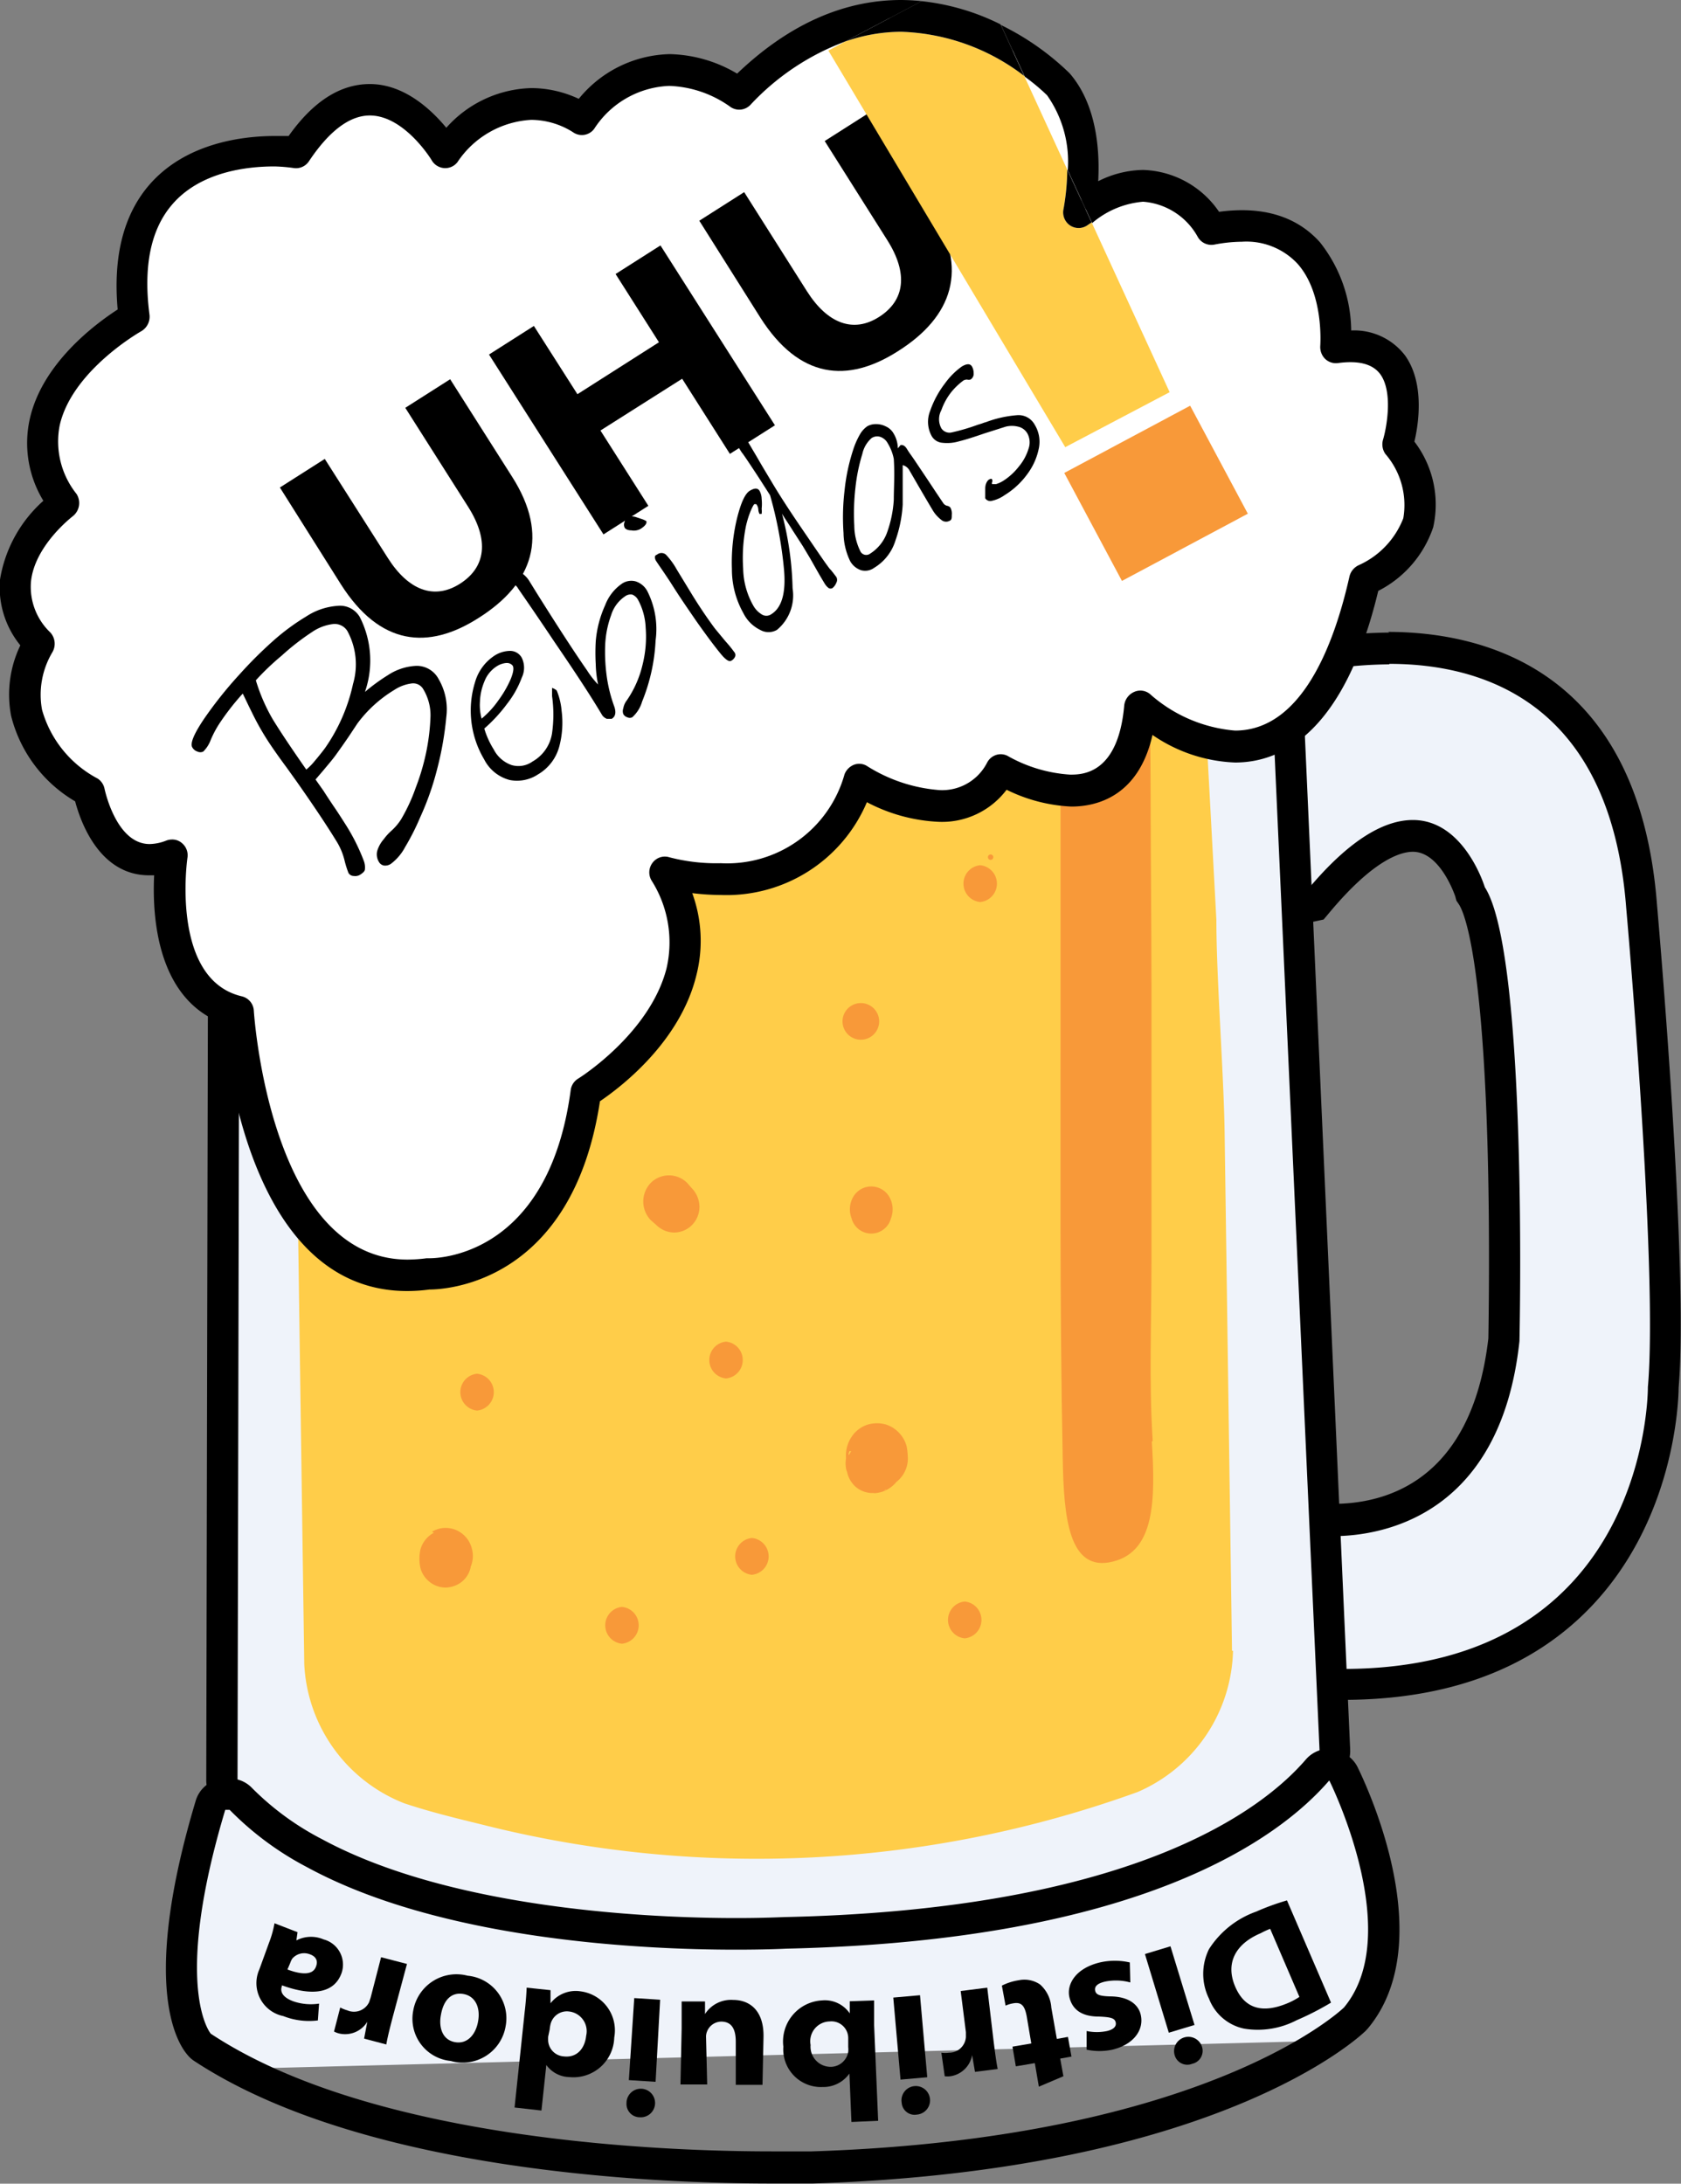 <svg xmlns="http://www.w3.org/2000/svg" viewBox="0 0 100 129.9"><rect x="0" y="0" width="100" height="129.9" fill="#808080" stroke="none"/><defs><style>.cls-1{fill:#f89939;}.cls-2{fill:#eff3fa;}.cls-3{fill:#ffcd49;}.cls-4{fill:#fff;}.cls-5{fill:none;}</style></defs><g id="Camada_2" data-name="Camada 2"><g id="Camada_1-2" data-name="Camada 1"><path class="cls-1" d="M59.41,12.48a1.1,1.1,0,0,0,0-2.19A1.1,1.1,0,0,0,59.41,12.48Z"/><path class="cls-2" d="M79.91,100.18l-1.54,0-.87-.05-.12-9.88,1.06.15a7.49,7.49,0,0,0,.84,0c2.7,0,9.1-1,10.15-10.72.21-9.14-.13-23.69-1.9-26.44l-.07-.11,0-.13s-1-3.31-3.4-3.31c-1.53,0-3.47,1.34-5.6,3.86l-.21.25-2.91.63L74.26,40l.67-.24a25.52,25.52,0,0,1,7.7-1.23c5.18,0,14,2,15,15.34.07.87,1.89,21.54,1.28,28.62a19.27,19.27,0,0,1-5,12.5c-3.33,3.43-8.06,5.17-14,5.17Z"/><path d="M82.63,39.49C88.48,39.49,95.82,42,96.74,54c0,0,1.91,21.47,1.29,28.51,0,0,.14,16.77-18.12,16.77-.49,0-1,0-1.5,0l-.1-7.9a8,8,0,0,0,1,0c2.65,0,9.94-1,11.08-11.6,0,0,.52-23-2.06-27,0,0-1.2-4-4.28-4-1.58,0-3.65,1-6.31,4.2l-1.57.34-.91-12.62a24.81,24.81,0,0,1,7.4-1.18m0-1.89v0a26.6,26.6,0,0,0-8,1.28l-1.35.48.11,1.45.91,12.62.15,2.15,2.07-.44,1.58-.34.61-.13.41-.49c2.59-3.08,4.18-3.54,4.9-3.54,1.64,0,2.51,2.63,2.52,2.65l.07.26.15.22c.31.48,1.35,2.92,1.69,14,.17,5.73.07,11.1.06,11.82-1,8.56-6.19,9.84-9.23,9.84-.45,0-.72,0-.73,0l-2.12-.29,0,2.19.1,7.9,0,1.78,1.74.08c.54,0,1.07,0,1.58,0,6.24,0,11.18-1.84,14.69-5.46,5-5.16,5.28-12.14,5.29-13.11.6-7.17-1.2-27.72-1.29-28.76-1.09-14.09-10.47-16.2-16-16.2Z"/><path class="cls-2" d="M44.13,115.37c-7,0-24.1-.87-30.68-8.86a.89.89,0,0,1-.21-.61l.13-61.67a.93.93,0,0,1,.8-.93l61.11-8.56h.13a.93.93,0,0,1,.92.9l3.09,68.48a1,1,0,0,1-.18.62c-2.25,3-9.9,10.09-32.48,10.59,0,0-1,.05-2.63.05Z"/><path d="M75.41,35.68l3.09,68.48c-2,2.75-9.42,9.72-31.76,10.21-.05,0-1,0-2.61,0-6.55,0-23.59-.77-30-8.51l.13-61.67,61.12-8.56m0-1.89a1.06,1.06,0,0,0-.25,0L14,42.36a1.88,1.88,0,0,0-1.6,1.87l-.13,61.67a1.91,1.91,0,0,0,.43,1.22c3,3.68,8.41,6.31,16,7.8a83.39,83.39,0,0,0,15.4,1.39c1.51,0,2.49,0,2.67,0,23-.51,30.85-7.83,33.17-11a1.92,1.92,0,0,0,.38-1.23L77.26,35.59a1.88,1.88,0,0,0-.67-1.36,1.78,1.78,0,0,0-1.18-.44Z"/><path class="cls-2" d="M14.16,123.07c-.74-.39-1.45-.81-2.12-1.25a1.54,1.54,0,0,1-.19-.17c-.27-.32-2.58-3.4.66-14.23a.94.94,0,0,1,.86-.67h.29a.91.91,0,0,1,.66.28,17.5,17.5,0,0,0,4.38,3.24c8,4.33,20.2,4.8,25.07,4.8,1.74,0,2.85-.06,3-.06,20.67-.46,28.7-6.27,31.65-9.69a.94.94,0,0,1,.7-.32h.12a.9.9,0,0,1,.7.52c.49,1,4.61,9.86.73,14.51l-.06.07a12.52,12.52,0,0,1-1.68,1.3"/><path d="M79.09,105.94c.41.84,4.36,9.28.86,13.48,0,0-8,7.8-31.67,8.56,0,0-.88,0-2.39,0-6.32,0-23.68-.61-33.35-7,0,0-2.33-2.69.86-13.32h.26a18.29,18.29,0,0,0,4.6,3.41c8,4.36,20,4.91,25.51,4.91,1.71,0,2.82-.05,3-.06,21.13-.47,29.34-6.57,32.3-10m0-1.89a1.84,1.84,0,0,0-1.39.64c-1.3,1.51-3.85,3.71-8.62,5.61-5.77,2.29-13.28,3.56-22.33,3.76h0c-.12,0-1.22.06-2.93.06-4.8,0-16.82-.46-24.64-4.69A16.55,16.55,0,0,1,15,106.37a1.82,1.82,0,0,0-1.33-.57h-.31a1.85,1.85,0,0,0-1.72,1.33c-3.24,10.81-1.18,14.32-.47,15.13a1.75,1.75,0,0,0,.38.34c10,6.58,27.35,7.29,34.35,7.29,1.53,0,2.42,0,2.46,0,24.09-.77,32.53-8.74,32.88-9.08l.13-.14c4.17-5,.23-13.83-.61-15.55a1.84,1.84,0,0,0-1.41-1l-.25,0Z"/><path class="cls-3" d="M73.35,98.2a9.39,9.39,0,0,1-5.67,8.4,66.61,66.61,0,0,1-39,1.94c-1.55-.38-3.12-.76-4.64-1.27A9.38,9.38,0,0,1,18.1,99l-.44-30.88c-.05-3.46-.13-9.13-.18-12.6L17,24.68a6.23,6.23,0,0,1,6-6.39l15.41-.24,12.21-.18,15.41-.24c3.36-.05,4.62,2.75,4.67,6.21l1.66,30.88c0,3.47.44,9.14.49,12.61l.44,30.87Z"/><path class="cls-1" d="M68.52,85.74c.21,3.45.2,6.52-2.3,7.15-2.66.68-2.94-2.66-3-6.14-.19-9.18-.12-18.39-.13-27.58,0-3.06,0-8.08,0-11.14l0-27.32c0-3.06.26-5.61.58-5.65l1.49-.21,1.19-.16,1.49-.21c.33,0,.45,2.43.45,5.49l.16,27.32c0,3.06.05,8.08.05,11.14,0,5.59,0,11.18,0,16.76,0,3.49-.15,7,.07,10.49v.06Z"/><path class="cls-4" d="M67.87,42.05s9.6,8.8,13.3-7.55c0,0,5.91-2.51,2-8,0,0,2-6.54-3.69-5.78,0,0,.73-8.55-7.39-7,0,0-2.71-5-7.89-1,0,0,1.08-4.95-1.23-7.64,0,0-9.11-9.46-19,.6,0,0-5.18-4-9.36,1.51,0,0-4.19-3-8.13,2,0,0-4.19-7-8.87,0,0,0-11.08-1.51-9.61,9.81,0,0-8.62,4.78-4.18,11.06,0,0-5.38,4-1.48,8.3,0,0-3.29,4.84,3,8.81,0,0,1,5.28,4.92,3.77,0,0-1.23,8,3.94,9.31,0,0,1,17.1,11.33,15.59,0,0,7.88.25,9.36-10.81,0,0,9.12-5.54,4.68-13.08,0,0,8.62,2.86,11.57-5.44,0,0,6,3.9,8.44-.63,0,0,7.58,4.56,8.32-3.74Z"/><path class="cls-1" d="M37,97.78a1.1,1.1,0,0,0,0-2.19A1.1,1.1,0,0,0,37,97.78Z"/><path class="cls-1" d="M43.19,82a1.1,1.1,0,0,0,0-2.19A1.1,1.1,0,0,0,43.19,82Z"/><path class="cls-1" d="M51.21,61.85a1.09,1.09,0,0,0,0-2.18A1.09,1.09,0,0,0,51.21,61.85Z"/><path class="cls-1" d="M28.38,83.91a1.1,1.1,0,0,0,0-2.19A1.1,1.1,0,0,0,28.38,83.91Z"/><path class="cls-1" d="M57.39,97.46a1.1,1.1,0,0,0,0-2.19A1.1,1.1,0,0,0,57.39,97.46Z"/><path class="cls-1" d="M53,72.48a1.49,1.49,0,0,0-.09-1.27,1.24,1.24,0,0,0-2.16,0,1.49,1.49,0,0,0-.09,1.27,1.21,1.21,0,0,0,2.34,0Z"/><path class="cls-1" d="M38.71,72.58l.33.29a1.54,1.54,0,0,0,1.06.45,1.51,1.51,0,0,0,1.07-.45,1.55,1.55,0,0,0,.44-1.08,1.62,1.62,0,0,0-.44-1.09l-.29-.33a1.53,1.53,0,0,0-2.17,0,1.6,1.6,0,0,0,0,2.21Z"/><path class="cls-1" d="M44.73,93.68a1.1,1.1,0,0,0,0-2.19A1.1,1.1,0,0,0,44.73,93.68Z"/><path class="cls-1" d="M52.82,86.79a1.44,1.44,0,0,0-.58-.84,1.14,1.14,0,0,0-.81-.1,1.38,1.38,0,0,0-.58.37,1,1,0,0,0,0,1.38,1.42,1.42,0,0,0,1.31.38,1.39,1.39,0,0,0,.65-.38l-.67.28h.31a1,1,0,0,0,.92-.71A1,1,0,0,0,52.7,86c.21,0,.14.07,0,0l-.31-.13c.24.25.49.5.73.76a1.35,1.35,0,0,0-.6-.8l.25.19,0,0a1.43,1.43,0,0,0-.59-.35,1.44,1.44,0,0,0-1,.14,1.64,1.64,0,0,0-.36.29,1.63,1.63,0,0,0,0,2.27,1.53,1.53,0,0,0,1.85.24l.08,0-.79.22a1.82,1.82,0,0,0,1.64-1.14l-1,.8a2,2,0,0,0,1.13-.87,2.54,2.54,0,0,0,.21-.53l-.18.44h0l-.64.66h0l-2.72-1.59a.28.28,0,0,1,0,.09,1.83,1.83,0,0,0,1.82,1.85,1.82,1.82,0,0,0,1.28-.54A1.77,1.77,0,0,0,54,86.6a3.54,3.54,0,0,0-.07-.58,1.88,1.88,0,0,0-1.26-1.29,2,2,0,0,0-1,0,1.83,1.83,0,0,0-.8.48,2,2,0,0,0,0,2.75l-.44-1.67a2.38,2.38,0,0,1-.05.26,1.65,1.65,0,0,0,0,1v-.85l0,0c.05-.12.11-.25.16-.38l0,0,2.79.37a1.74,1.74,0,0,0-.41-.74,2.08,2.08,0,0,0-.38-.3c.2.52.41,1,.61,1.55l0-.07-.57.75a1.41,1.41,0,0,0,.6-.8l-.74.75.32-.13c.08,0,.16,0,0,0a1,1,0,0,0-.25-1.91,2.16,2.16,0,0,0-.57,0,1,1,0,0,0-.42.26c-.1.09.23-.17.1-.09s.25-.09.09,0a.58.58,0,0,1,.54.12V87.6l.05,0a.66.66,0,0,1-.5.21l-.48-.14-.29-.3c0-.16-.09-.32-.13-.49,0,.1,0,0,0-.16l0,.12a1,1,0,1,0,2,0Z"/><path class="cls-1" d="M25.81,91.18a1.61,1.61,0,0,0-.8,1,2.51,2.51,0,0,0,0,1.09,1.5,1.5,0,0,0,.4.7,1.54,1.54,0,0,0,1.1.47,1.64,1.64,0,0,0,.78-.22,1.49,1.49,0,0,0,.71-1,.65.65,0,0,1,.05-.2c-.06.13-.11.25-.16.38s0,0,0,0l-.25.33,0,0-.33.25h0l-.38.16h0l-.42.06h0a1.64,1.64,0,0,0,1.56-2.08,1.63,1.63,0,0,0-.74-1,1.61,1.61,0,0,0-.82-.23,1.55,1.55,0,0,0-.81.23Z"/><path class="cls-1" d="M58.93,51.15a.16.16,0,0,0,0-.32A.16.16,0,0,0,58.93,51.15Z"/><path class="cls-1" d="M58.31,53.66a1.1,1.1,0,0,0,0-2.19A1.1,1.1,0,0,0,58.31,53.66Z"/><path class="cls-5" d="M63.37,26.6,49.25,3l1-.54a14.7,14.7,0,0,0-5.65,3.78.92.92,0,0,1-1.22.08,6.61,6.61,0,0,0-3.6-1.22,5.57,5.57,0,0,0-4.46,2.55.91.91,0,0,1-1.27.2,4.69,4.69,0,0,0-2.48-.73,5.64,5.64,0,0,0-4.39,2.56.92.92,0,0,1-.78.35.94.94,0,0,1-.74-.45S24.06,6.91,22,6.91c-1.2,0-2.42.92-3.62,2.72a.92.92,0,0,1-.88.41A9.75,9.75,0,0,0,16.36,10c-1.54,0-4.39.29-6.09,2.28C9,13.73,8.56,15.92,8.93,18.78a1,1,0,0,1-.48,1s-4.13,2.34-4.86,5.61a5,5,0,0,0,1,4.07,1,1,0,0,1-.21,1.32s-2.3,1.75-2.5,3.93a3.75,3.75,0,0,0,1.16,3,1,1,0,0,1,.08,1.18,4.94,4.94,0,0,0-.61,3.41,6.67,6.67,0,0,0,3.29,4.06.94.94,0,0,1,.42.62s.65,3.28,2.68,3.28a2.81,2.81,0,0,0,1-.21,1,1,0,0,1,.33-.06.88.88,0,0,1,.58.21.94.94,0,0,1,.33.88c0,.07-1,7.2,3.24,8.24a.93.93,0,0,1,.71.86c0,.15,1,14.8,9.15,14.8a9,9,0,0,0,1.13-.08h.16c.74,0,7.11-.28,8.41-10a.94.94,0,0,1,.45-.69s4.29-2.66,5.25-6.55a6.87,6.87,0,0,0-.89-5.23.94.94,0,0,1,.07-1.07.91.91,0,0,1,1-.31,11.06,11.06,0,0,0,3.05.43,7.25,7.25,0,0,0,7.36-5.29,1,1,0,0,1,.57-.57.88.88,0,0,1,.8.1A9.4,9.4,0,0,0,55.88,47a3,3,0,0,0,2.86-1.71.93.93,0,0,1,.56-.45A.89.89,0,0,1,60,45a8.62,8.62,0,0,0,3.7,1.11h0c.71,0,2.86,0,3.22-4.13a1,1,0,0,1,.59-.79.9.9,0,0,1,1,.18,8.7,8.7,0,0,0,5,2.12c3.92,0,5.87-5,6.81-9.18a1,1,0,0,1,.55-.66,5.06,5.06,0,0,0,2.65-2.79A4.64,4.64,0,0,0,82.39,27a1,1,0,0,1-.14-.83c.22-.73.61-2.85-.16-3.91-.45-.61-1.29-.83-2.53-.66a.93.93,0,0,1-.76-.26,1,1,0,0,1-.28-.76s.24-3.13-1.37-4.91a4.16,4.16,0,0,0-3.29-1.29,9,9,0,0,0-1.64.17.93.93,0,0,1-1-.48A4.06,4.06,0,0,0,68,12a5.34,5.34,0,0,0-3.06,1.22l4.64,10.1Z"/><path class="cls-5" d="M62.26,5.63a11.68,11.68,0,0,0-1.33-1.11l2.56,5.57A6.85,6.85,0,0,0,62.26,5.63Z"/><path d="M84.14,26.27c.24-1,.63-3.48-.56-5.13a3.8,3.8,0,0,0-3.2-1.48,8.58,8.58,0,0,0-1.86-5.25c-1.39-1.55-3.41-2.16-6-1.81A5.67,5.67,0,0,0,68,10.11a6.09,6.09,0,0,0-2.67.67c.1-1.85-.09-4.56-1.7-6.42l0,0a15.74,15.74,0,0,0-4.08-2.87l1.41,3.07a11.68,11.68,0,0,1,1.33,1.11,6.85,6.85,0,0,1,1.23,4.46l1.45,3.14A5.34,5.34,0,0,1,68,12a4.06,4.06,0,0,1,3.24,2.07.93.93,0,0,0,1,.48,9,9,0,0,1,1.64-.17,4.16,4.16,0,0,1,3.29,1.29c1.61,1.78,1.37,4.88,1.37,4.91a1,1,0,0,0,.28.76.93.93,0,0,0,.76.26c1.24-.17,2.08.05,2.53.66.77,1.06.38,3.18.16,3.91a1,1,0,0,0,.14.83,4.64,4.64,0,0,1,1.07,3.83,5.06,5.06,0,0,1-2.65,2.79,1,1,0,0,0-.55.66c-.94,4.19-2.89,9.18-6.81,9.18a8.7,8.7,0,0,1-5-2.12.9.9,0,0,0-1-.18,1,1,0,0,0-.59.79c-.36,4.12-2.51,4.13-3.22,4.13h0A8.62,8.62,0,0,1,60,45a.89.89,0,0,0-.71-.1.93.93,0,0,0-.56.45A3,3,0,0,1,55.88,47a9.4,9.4,0,0,1-4.27-1.41.88.88,0,0,0-.8-.1,1,1,0,0,0-.57.57,7.25,7.25,0,0,1-7.36,5.29A11.06,11.06,0,0,1,39.83,51a.91.91,0,0,0-1,.31.94.94,0,0,0-.07,1.07,6.87,6.87,0,0,1,.89,5.23c-1,3.89-5.21,6.53-5.25,6.55a.94.94,0,0,0-.45.69c-1.3,9.72-7.67,10-8.41,10h-.16a9,9,0,0,1-1.13.08c-8.19,0-9.14-14.65-9.15-14.8a.93.93,0,0,0-.71-.86c-4.27-1-3.25-8.17-3.24-8.24a.94.94,0,0,0-.33-.88.88.88,0,0,0-.58-.21A1,1,0,0,0,9.9,50a2.81,2.81,0,0,1-1,.21c-2,0-2.67-3.25-2.68-3.28a.94.94,0,0,0-.42-.62A6.67,6.67,0,0,1,2.5,42.22a4.94,4.94,0,0,1,.61-3.41A1,1,0,0,0,3,37.63a3.75,3.75,0,0,1-1.16-3c.2-2.18,2.48-3.91,2.5-3.93a1,1,0,0,0,.21-1.32,5,5,0,0,1-1-4.07c.73-3.27,4.82-5.59,4.86-5.61a1,1,0,0,0,.48-1c-.37-2.86.08-5.05,1.34-6.52,1.7-2,4.55-2.28,6.09-2.28A9.75,9.75,0,0,1,17.5,10a.92.92,0,0,0,.88-.41c1.2-1.8,2.42-2.72,3.62-2.72,2.06,0,3.68,2.65,3.69,2.68a.94.94,0,0,0,.74.45.92.92,0,0,0,.78-.35A5.64,5.64,0,0,1,31.6,7.13a4.69,4.69,0,0,1,2.48.73.91.91,0,0,0,1.27-.2,5.57,5.57,0,0,1,4.46-2.55,6.61,6.61,0,0,1,3.6,1.22.92.92,0,0,0,1.22-.08,14.7,14.7,0,0,1,5.65-3.78L54.83.07A12.12,12.12,0,0,0,53.61,0c-3.44,0-6.72,1.47-9.76,4.38a8.16,8.16,0,0,0-4-1.16,7.17,7.17,0,0,0-5.42,2.66,6.71,6.71,0,0,0-2.79-.64A7,7,0,0,0,26.55,7.6C25.67,6.54,24.06,5,22,5c-1.73,0-3.35,1-4.83,3.09l-.81,0c-1.86,0-5.3.38-7.49,2.92C7.34,12.79,6.72,15.28,7,18.41c-1.3.84-4.49,3.19-5.23,6.52a6.59,6.59,0,0,0,.81,4.86A8,8,0,0,0,0,34.48a5.46,5.46,0,0,0,1.21,3.91,6.75,6.75,0,0,0-.55,4.19,8.2,8.2,0,0,0,3.81,5.09c.31,1.17,1.42,4.4,4.4,4.4h.3c-.12,2.42.15,7.37,4.11,8.82.29,3.13,2,15.91,10.94,15.91h0a10,10,0,0,0,1.32-.09c1,0,8.51-.39,10.15-11.2C36.9,64.69,40.46,62,41.43,58a8.27,8.27,0,0,0-.25-4.87,14.28,14.28,0,0,0,1.7.11,9.06,9.06,0,0,0,8.69-5.52,10.11,10.11,0,0,0,4.31,1.17,4.81,4.81,0,0,0,4-1.91,9.67,9.67,0,0,0,3.85,1h0c1.5,0,4-.59,4.83-4.26a9.26,9.26,0,0,0,4.91,1.64c2.79,0,6.5-1.79,8.52-10.21a6.6,6.6,0,0,0,3.27-3.79A6.16,6.16,0,0,0,84.14,26.27Z"/><rect class="cls-1" x="64.72" y="26.06" width="8.51" height="7.3" transform="matrix(0.88, -0.47, 0.47, 0.88, -5.89, 35.62)"/><path d="M26.55,42.65A19.39,19.39,0,0,1,26,45.77a16.69,16.69,0,0,1-1,2.84,14.08,14.08,0,0,1-.9,1.78,3,3,0,0,1-.85,1,.6.6,0,0,1-.39.1.42.42,0,0,1-.32-.22.86.86,0,0,1-.1-.65,1.9,1.9,0,0,1,.39-.7,3.17,3.17,0,0,1,.42-.47,3.3,3.3,0,0,0,.61-.71,10.55,10.55,0,0,0,.87-1.88,13.48,13.48,0,0,0,.6-2,12.68,12.68,0,0,0,.28-2.25,3,3,0,0,0-.43-1.61.69.69,0,0,0-.72-.34,2.44,2.44,0,0,0-1,.38,7.66,7.66,0,0,0-2.2,2l-.49.74c-.32.47-.59.85-.8,1.14s-.49.61-.72.89l-.48.56.48.68q.17.27.57.87c.27.39.51.77.74,1.13a11.85,11.85,0,0,1,1.09,2.18,1.09,1.09,0,0,1,.06.47c0,.12-.11.22-.28.33a.55.55,0,0,1-.38.08.37.37,0,0,1-.32-.18,5.83,5.83,0,0,1-.23-.73,3.89,3.89,0,0,0-.46-1.12q-.88-1.44-2.4-3.6l-.58-.81c-.57-.77-1-1.39-1.29-1.86a15.76,15.76,0,0,1-.77-1.4c-.29-.58-.48-1-.56-1.15a14.92,14.92,0,0,0-1.38,1.77,6.1,6.1,0,0,0-.53,1,1.87,1.87,0,0,1-.44.68.4.4,0,0,1-.34,0,.54.54,0,0,1-.31-.25c-.14-.23.09-.79.68-1.67a24.25,24.25,0,0,1,2.1-2.64,25.42,25.42,0,0,1,2-2,13.17,13.17,0,0,1,2-1.48,3.89,3.89,0,0,1,1.87-.63,1.36,1.36,0,0,1,1.31.66,5.69,5.69,0,0,1,.31,4.46,11.45,11.45,0,0,1,1.37-1,3.34,3.34,0,0,1,1.68-.55,1.47,1.47,0,0,1,1.34.8A3.55,3.55,0,0,1,26.55,42.65Zm-6.71-5.53a2.8,2.8,0,0,0-1.28.48A14.41,14.41,0,0,0,16.76,39a15.3,15.3,0,0,0-1.54,1.47,10.75,10.75,0,0,0,1,2.31c.49.8,1.15,1.78,2,3a3.58,3.58,0,0,0,.51-.52q.33-.39.6-.75A10.56,10.56,0,0,0,21,40.69a4.14,4.14,0,0,0-.34-3.16A.89.89,0,0,0,19.84,37.12Z"/><path d="M33.12,41.08a4.07,4.07,0,0,1,.29,1.21,5.51,5.51,0,0,1-.13,2.08A2.74,2.74,0,0,1,32,46.07a2.26,2.26,0,0,1-1.68.33,2.38,2.38,0,0,1-1.52-1.23,5.69,5.69,0,0,1-.54-4.59A2.8,2.8,0,0,1,29.42,39a1.75,1.75,0,0,1,.92-.28.79.79,0,0,1,.7.41,1.35,1.35,0,0,1,0,1.18,5.76,5.76,0,0,1-.86,1.54,9.21,9.21,0,0,1-1.37,1.49,5,5,0,0,0,.56,1.24,1.9,1.9,0,0,0,1.06.93,1.44,1.44,0,0,0,1.25-.21,2.34,2.34,0,0,0,1.16-1.68,7.83,7.83,0,0,0,0-2.22s0-.13,0-.25,0-.2,0-.22S33.05,41,33.12,41.08Zm-3-1.64a1.21,1.21,0,0,0-.56.19,1.85,1.85,0,0,0-.74.9,3.43,3.43,0,0,0-.27,1.22,3.09,3.09,0,0,0,.1,1,5.41,5.41,0,0,0,1-1.09,6.51,6.51,0,0,0,.73-1.26c.16-.4.2-.66.12-.8A.43.43,0,0,0,30.15,39.44Z"/><path d="M39,38.1a11,11,0,0,1-.8,3.63,2,2,0,0,1-.59.94.33.33,0,0,1-.29,0,.41.41,0,0,1-.24-.19.5.5,0,0,1,0-.35,1.07,1.07,0,0,1,.21-.47,6.24,6.24,0,0,0,.93-2.1,6.87,6.87,0,0,0,.19-2.22,3.81,3.81,0,0,0-.46-1.67.68.68,0,0,0-.34-.3.55.55,0,0,0-.42.1,2.08,2.08,0,0,0-.83,1.11A5.92,5.92,0,0,0,36,38.4a10.63,10.63,0,0,0,.08,1.73,8.68,8.68,0,0,0,.47,1.92c.11.34.06.58-.16.71-.06,0-.16,0-.29,0a.6.6,0,0,1-.28-.22Q34.91,41,33,38.21c-1.25-1.87-2-2.94-2.17-3.19a.71.71,0,0,0-.1-.14l-.11-.12-.12-.14a.72.72,0,0,1-.11-.15c-.13-.2-.1-.35.08-.46a.48.48,0,0,1,.52.05,1.59,1.59,0,0,1,.52.54l.42.68q1.88,3,3,4.61a5.22,5.22,0,0,0,.65.83,6.61,6.61,0,0,1-.14-1.21,12,12,0,0,1,0-1.36A6.47,6.47,0,0,1,36,36a2.73,2.73,0,0,1,1-1.28,1,1,0,0,1,.8-.14,1.2,1.2,0,0,1,.71.59A5,5,0,0,1,39,38.1Z"/><path d="M38.11,31.46a.81.81,0,0,1-.55.09c-.22,0-.36-.08-.4-.16a.41.41,0,0,1,0-.35.42.42,0,0,1,.19-.29.86.86,0,0,1,.45,0l.39.13a1.32,1.32,0,0,1,.26.12C38.49,31.13,38.39,31.28,38.11,31.46Zm5.6,7.64a.5.5,0,0,1-.22.21c-.12.07-.33-.07-.61-.41s-.79-1-1.49-2c-.46-.67-.91-1.32-1.34-2s-.77-1.15-1-1.5a.45.45,0,0,1-.09-.24c0-.06,0-.12.13-.17a.41.41,0,0,1,.52,0,4.29,4.29,0,0,1,.65.89l.92,1.51c.53.86,1,1.53,1.35,2l.62.75a7.27,7.27,0,0,1,.53.65A.26.26,0,0,1,43.71,39.1Z"/><path d="M44.47,26.24l.59,1c.29.51.59,1,.9,1.52.6,1,1.23,1.94,1.9,2.92s1.11,1.63,1.33,1.93l.11.15a1,1,0,0,0,.13.15c.18.22.28.36.32.41a.35.35,0,0,1,0,.35.79.79,0,0,1-.21.3.22.22,0,0,1-.26,0,.94.94,0,0,1-.23-.27c-.29-.47-.58-1-.86-1.49l-.43-.72-.6-.93c-.24-.39-.46-.7-.64-1A19,19,0,0,1,47.15,35a2.66,2.66,0,0,1-.93,2.47,1,1,0,0,1-1,0,2.19,2.19,0,0,1-1-1,5.3,5.3,0,0,1-.68-2.62,11.16,11.16,0,0,1,.3-3c.23-.93.48-1.49.77-1.66s.46-.16.57,0a1.06,1.06,0,0,1,.13.49,2.91,2.91,0,0,1,0,.59,1.26,1.26,0,0,1,0,.3h-.07a.08.08,0,0,1-.06,0,.7.7,0,0,1-.07-.26.52.52,0,0,0-.07-.24.18.18,0,0,0-.06-.08s-.05,0-.1,0-.34.55-.51,1.33a9.71,9.71,0,0,0-.16,2.51,4.61,4.61,0,0,0,.61,2.21,1.44,1.44,0,0,0,.48.5.51.51,0,0,0,.58,0c.63-.39.88-1.27.76-2.65a24.24,24.24,0,0,0-.83-4.43l-.68-1.06c-.61-.93-.94-1.42-1-1.48a7.84,7.84,0,0,1-.62-1.14.85.85,0,0,1,0-.21c0-.05,0-.09.1-.14a.62.62,0,0,1,.31-.07.31.31,0,0,1,.27.14Z"/><path d="M56.35,30.09a.31.31,0,0,1,.19.11.75.75,0,0,1,.08.43c0,.18,0,.3-.13.35a.43.43,0,0,1-.5-.06,2,2,0,0,1-.5-.56c-.12-.2-.49-.82-1.09-1.86L54.11,28a.63.63,0,0,0-.41-.33c0,.89,0,1.67,0,2.35a7.75,7.75,0,0,1-.43,2.13A2.88,2.88,0,0,1,52,33.78a.91.91,0,0,1-.78.14,1.17,1.17,0,0,1-.64-.53,3.94,3.94,0,0,1-.4-1.68,13.49,13.49,0,0,1,.06-2.52,11.53,11.53,0,0,1,.5-2.39,4.7,4.7,0,0,1,.44-1,1.47,1.47,0,0,1,.41-.44,1,1,0,0,1,.5-.13,1.24,1.24,0,0,1,.59.13,1,1,0,0,1,.48.43,1.74,1.74,0,0,1,.25.88l.17-.2c.1,0,.23,0,.38.25s.28.4.55.81l.67,1,.53.8.41.61A.39.39,0,0,0,56.35,30.09Zm-3.57,1.56a7,7,0,0,0,.39-1.92c0-.68.06-1.49,0-2.43a2.8,2.8,0,0,0-.36-.93A.8.8,0,0,0,52.4,26a.6.6,0,0,0-.55.06,1.74,1.74,0,0,0-.55.94,10.61,10.61,0,0,0-.41,2,13.47,13.47,0,0,0-.07,2.26,3.51,3.51,0,0,0,.35,1.51.39.39,0,0,0,.6.16A2.48,2.48,0,0,0,52.78,31.65Z"/><path d="M61.81,26.61a3.8,3.8,0,0,1-.68,1.57,4.71,4.71,0,0,1-1.36,1.27,2.1,2.1,0,0,1-.8.35.35.35,0,0,1-.36-.16c0-.08,0-.27,0-.58s.15-.49.22-.53.17-.08.19,0a.19.19,0,0,1,0,.15.17.17,0,0,0,0,.12s.1,0,.23,0a1.84,1.84,0,0,0,.42-.19,3.7,3.7,0,0,0,.95-.87,3,3,0,0,0,.57-1.06,1.11,1.11,0,0,0-.07-.89.84.84,0,0,0-.56-.41,1.52,1.52,0,0,0-.73,0l-1.26.4c-.64.22-1.14.38-1.51.47a2.48,2.48,0,0,1-1,.09.8.8,0,0,1-.63-.39,1.75,1.75,0,0,1-.1-1.5,5.77,5.77,0,0,1,.89-1.65,4.34,4.34,0,0,1,1-1c.29-.17.49-.18.6,0a.79.79,0,0,1,.1.4.39.39,0,0,1-.19.38.4.4,0,0,1-.2,0,.43.43,0,0,0-.21.05,3.93,3.93,0,0,0-.71.67A3.73,3.73,0,0,0,56,24.4a1.13,1.13,0,0,0,0,1.08.58.58,0,0,0,.63.24,11.9,11.9,0,0,0,1.53-.45l.26-.08a1.68,1.68,0,0,1,.24-.08,6.7,6.7,0,0,1,1.83-.41,1.09,1.09,0,0,1,1.06.56A1.94,1.94,0,0,1,61.81,26.61Z"/><path d="M19.32,27.3l3.75,5.89c1.23,1.94,2.77,2.51,4.3,1.53s1.74-2.58.48-4.57l-3.74-5.89,2.67-1.7,3.69,5.81c2.22,3.49,1.25,6.34-2,8.39-3,1.92-5.87,1.65-8.19-2L16.65,29Z"/><path d="M31.76,19.39l2.59,4.06,4.85-3.09L36.62,16.3l2.67-1.7L46.1,25.3,43.42,27l-2.84-4.47-4.86,3.08,2.85,4.48-2.67,1.7-6.81-10.7Z"/><path d="M44.27,11.43,48,17.32c1.23,1.94,2.77,2.51,4.3,1.53s1.74-2.58.48-4.57L49.06,8.39l2.67-1.7,3.69,5.81c2.22,3.49,1.25,6.34-2,8.39-3,1.92-5.87,1.65-8.19-2L41.6,13.13Z"/><path class="cls-3" d="M50.28,2.47l-1,.54L63.37,26.6l6.21-3.27-4.64-10.1-.21.14a.92.92,0,0,1-1.06.05.94.94,0,0,1-.4-1,13.81,13.81,0,0,0,.22-2.33L60.93,4.52a12.65,12.65,0,0,0-7.32-2.63A10.15,10.15,0,0,0,50.28,2.47Z"/><path d="M63.67,13.42a.92.92,0,0,0,1.06-.05l.21-.14-1.45-3.14a13.81,13.81,0,0,1-.22,2.33A.94.94,0,0,0,63.67,13.42Z"/><path d="M53.61,1.89a12.65,12.65,0,0,1,7.32,2.63L59.52,1.45A13.73,13.73,0,0,0,54.83.07l-4.55,2.4A10.15,10.15,0,0,1,53.61,1.89Z"/><path d="M79.18,119.13a16.81,16.81,0,0,1-2.05,1.05,5,5,0,0,1-3.11.5,2.86,2.86,0,0,1-2.1-1.79,3.33,3.33,0,0,1,0-2.94,5.52,5.52,0,0,1,2.8-2.23,14.61,14.61,0,0,1,1.84-.67Zm-3.62-4.39A5.07,5.07,0,0,0,75,115c-1.5.63-2.12,1.78-1.52,3.18s1.72,1.56,3.08,1a4.06,4.06,0,0,0,.74-.39Z"/><path d="M69.63,115.78l1.43,4.68-1.53.46-1.42-4.68Zm.25,6.48a.85.85,0,0,1,1.63-.49.79.79,0,0,1-.59,1A.78.78,0,0,1,69.88,122.26Z"/><path d="M67.24,117.93a3.24,3.24,0,0,0-1.5-.05c-.49.11-.64.31-.59.54s.24.32.87.34c1.13,0,1.7.49,1.84,1.09.21.91-.43,1.78-1.69,2.08a3.67,3.67,0,0,1-1.53,0l0-1.11a3,3,0,0,0,1.22,0c.37-.09.57-.27.51-.52s-.3-.31-1-.34c-1,0-1.57-.4-1.75-1.14s.32-1.72,1.81-2.08a4,4,0,0,1,1.78,0Z"/><path d="M61.8,124.13l-.24-1.4-1.13.19-.2-1.17,1.12-.19-.27-1.6c-.11-.59-.28-.88-.79-.79a1.78,1.78,0,0,0-.47.14l-.22-1.19a3.31,3.31,0,0,1,1-.32,1.65,1.65,0,0,1,1.27.25,2,2,0,0,1,.67,1.37l.33,1.87.66-.12.21,1.17-.67.12.19,1.05Z"/><path d="M59.11,121.44c.1.79.16,1.23.24,1.64l-1.35.17-.17-1h0a1.54,1.54,0,0,1-1.29,1.26,1.3,1.3,0,0,1-.34,0L56,122.11a1.81,1.81,0,0,0,.46,0,1,1,0,0,0,1-.93c0-.09,0-.19,0-.29l-.31-2.45,1.58-.2Z"/><path d="M54.73,118.69l.43,4.88-1.59.14-.43-4.88Zm-1.09,6.4a.85.85,0,1,1,.91.7A.77.77,0,0,1,53.64,125.09Z"/><path d="M52,119c0,.29,0,.88,0,1.47l.24,5.69-1.59.07-.12-2.88h0a1.9,1.9,0,0,1-1.6.8,2.24,2.24,0,0,1-2.33-2.4A2.45,2.45,0,0,1,48.89,119a1.79,1.79,0,0,1,1.66.77h0l0-.72Zm-1.54,2.25a1,1,0,0,0-1.11-1,1.18,1.18,0,0,0-1.13,1.4,1.2,1.2,0,0,0,1.24,1.3,1.07,1.07,0,0,0,1-.89,1.29,1.29,0,0,0,0-.28Z"/><path d="M40.55,120.65c0-.67,0-1.2,0-1.59l1.39,0,0,.75h0a1.84,1.84,0,0,1,1.67-.84c1,0,1.84.64,1.81,2.21l-.06,2.84-1.59,0,0-2.56c0-.75-.24-1.18-.83-1.2a.92.92,0,0,0-.88.59.83.83,0,0,0-.06.29L42.07,124l-1.59,0Z"/><path d="M37.27,125.12a.85.85,0,1,1,.79.83A.79.79,0,0,1,37.27,125.12Zm2-6.16L39,123.84l-1.59-.1.32-4.88Z"/><path d="M30.61,125.37l.6-5.67c.07-.58.11-1.17.12-1.46l1.42.15,0,.78h0a1.89,1.89,0,0,1,1.79-.71,2.34,2.34,0,0,1,2,2.75,2.43,2.43,0,0,1-2.67,2.35,1.74,1.74,0,0,1-1.37-.72h0l-.29,2.71Zm2-4.22a2.62,2.62,0,0,0,0,.28,1,1,0,0,0,.93.9c.78.09,1.25-.47,1.33-1.23a1.18,1.18,0,0,0-1-1.44,1,1,0,0,0-1.11.72,2,2,0,0,0-.06.35Z"/><path d="M24.58,119.62a2.61,2.61,0,0,1,3.24-2.09,2.54,2.54,0,0,1,2.26,3,2.59,2.59,0,0,1-3.27,2.07A2.52,2.52,0,0,1,24.58,119.62Zm3.86.63c.15-.82-.16-1.5-.86-1.63s-1.19.32-1.35,1.24c-.14.72.07,1.48.83,1.62S28.31,121,28.44,120.25Z"/><path d="M23.36,120c-.2.77-.31,1.21-.38,1.62l-1.32-.35.19-1h0a1.55,1.55,0,0,1-1.66.7,1.33,1.33,0,0,1-.32-.12l.37-1.43a2.14,2.14,0,0,0,.42.17,1,1,0,0,0,1.3-.49l.09-.27.62-2.4,1.54.4Z"/><path d="M17.7,114.94l-.07.49,0,0a1.89,1.89,0,0,1,1.62-.06,1.55,1.55,0,0,1,1.07,2c-.43,1.2-1.72,1.4-3.55.73v.05c-.08.2-.11.62.7.91a3.23,3.23,0,0,0,1.51.13l-.07,1a4.19,4.19,0,0,1-2.06-.26,2,2,0,0,1-1.42-2.78l.57-1.57a6.21,6.21,0,0,0,.33-1.17Zm-.6,2.22c.86.32,1.52.34,1.7-.18.13-.34,0-.61-.41-.74a.93.93,0,0,0-1,.27,1,1,0,0,0-.12.25Z"/></g></g></svg>
